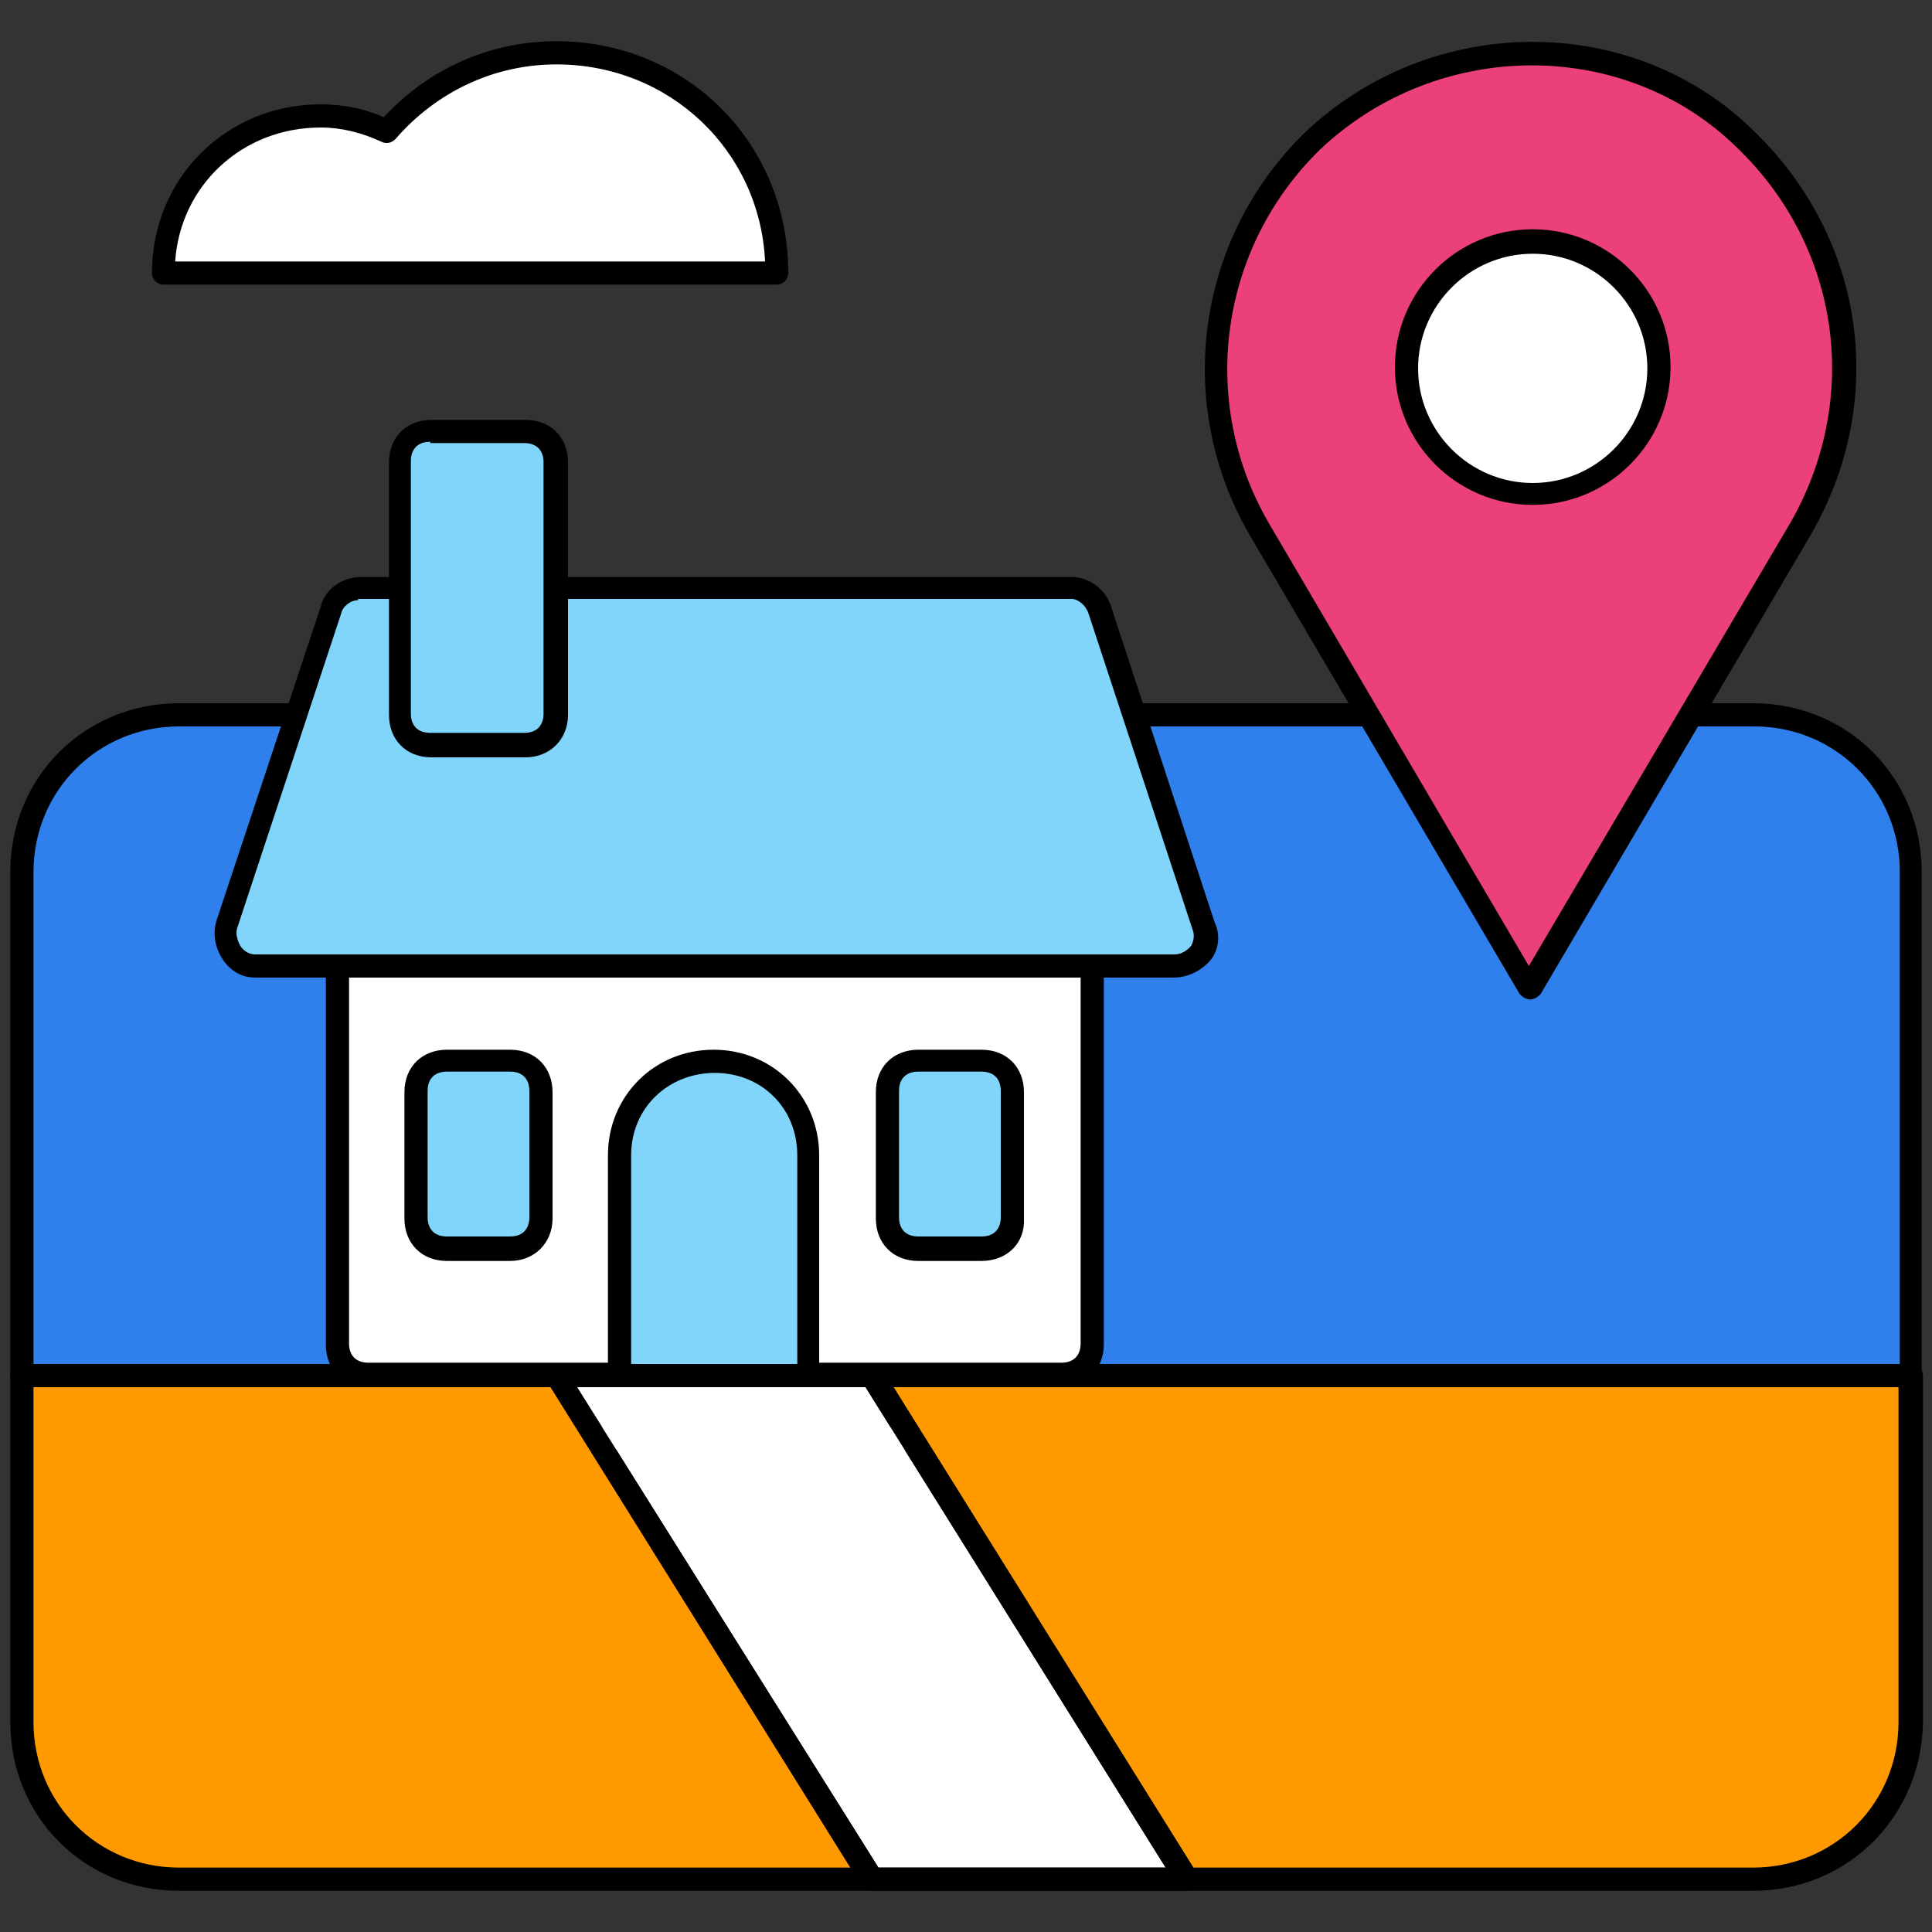 <svg enable-background="new 0 0 150 150" viewBox="0 0 150 150" xmlns="http://www.w3.org/2000/svg"><rect x="0" y="0" width="150" height="150" fill="#333333" stroke="none"/><path d="m.5 2.9h149.1v144.2h-149.1z" fill="none"/><path d="m136.1 55.4h-122.2c-6.9 0-12.2 5.4-12.2 12.3v39.1h146.7v-39.1c-.1-6.9-5.4-12.3-12.3-12.3z" fill="#2f80ed"/><path d="m148.3 107.7h-146.6c-.5 0-.9-.4-.9-.9v-39.1c0-7.4 5.8-13.1 13.1-13.1h122.2c7.4 0 13.1 5.8 13.1 13.1v39.1c0 .5-.4.9-.9.9zm-145.7-1.8h144.9v-38.2c0-6.3-5-11.3-11.3-11.3h-122.3c-6.3 0-11.3 5-11.3 11.3z"/><path d="m136.1 145.9h-122.2c-6.8 0-12.2-5.4-12.2-12.2v-26.9h146.7v26.9c-.1 6.8-5.4 12.2-12.3 12.2z" fill="#f90"/><path d="m136.1 146.8h-122.2c-7.4 0-13.1-5.8-13.1-13.1v-26.9c0-.5.4-.9.9-.9h146.7c.5 0 .9.4.9.9v26.9c-.1 7.3-5.8 13.1-13.2 13.1zm-133.5-39.1v26c0 6.3 5 11.3 11.3 11.3h122.2c6.3 0 11.3-5 11.3-11.3v-26z"/><path d="m101.9 11c-8.1 7.8-9.8 20.3-4.2 30.1l21 35.7 21-35.7c5.6-9.8 4.2-22-4.2-30.1-8.9-9.1-24.1-9.1-33.6 0z" fill="#ec407a"/><path d="m118.8 77.6c-.3 0-.6-.2-.8-.4l-21-35.7c-5.9-10.2-4.1-23 4.3-31.2 9.9-9.4 25.6-9.4 35 0 8.5 8.3 10.3 20.8 4.3 31.2l-21 35.7c-.2.2-.5.4-.8.4zm-16.3-66c-7.8 7.6-9.5 19.5-4 29l20.2 34.4 20.3-34.4c5.5-9.6 3.9-21.3-4-29-8.7-8.7-23.3-8.7-32.5 0z"/><path d="m119 38.3c5.4 0 9.8-4.4 9.8-9.8s-4.4-9.8-9.8-9.8-9.8 4.4-9.8 9.8c0 5.5 4.4 9.8 9.8 9.8z" fill="#fff"/><path d="m119 39.2c-5.9 0-10.7-4.8-10.7-10.7s4.8-10.7 10.7-10.7 10.7 4.8 10.7 10.7-4.8 10.7-10.7 10.7zm0-19.5c-4.9 0-8.9 4-8.9 8.9s4 8.9 8.9 8.9 8.9-4 8.9-8.9-4-8.9-8.9-8.9z"/><path d="m12.7 21.2c0-6.8 5.3-12.2 12.2-12.2 2 0 3.7.5 5.1 1.2 3.2-3.7 7.8-6.1 13.2-6.1 9.5 0 17.1 7.6 17.1 17.1z" fill="#fff"/><path d="m60.3 22.1h-47.6c-.5 0-.9-.4-.9-.9 0-7.4 5.8-13.1 13.1-13.1 1.7 0 3.3.3 4.9 1 3.5-3.8 8.3-5.9 13.4-5.9 10.1 0 18 7.9 18 18 0 .5-.4.9-.9.9zm-46.7-1.8h45.8c-.4-8.6-7.4-15.3-16.2-15.3-4.8 0-9.3 2.1-12.5 5.8-.3.3-.7.4-1.1.2-1.5-.7-3.1-1.1-4.7-1.1-6.1 0-10.9 4.5-11.3 10.4z"/><path d="m82.3 106.8h-53.7c-1.5 0-2.4-1-2.4-2.4v-36.7c0-1.5 1-2.4 2.4-2.4h53.8c1.5 0 2.4 1 2.4 2.4v36.7c0 1.4-1 2.4-2.5 2.4z" fill="#fff"/><path d="m82.3 107.7h-53.7c-2 0-3.3-1.4-3.3-3.3v-36.7c0-2 1.4-3.3 3.3-3.3h53.8c2 0 3.3 1.4 3.3 3.3v36.7c0 1.9-1.4 3.3-3.4 3.3zm-53.7-41.6c-1 0-1.5.6-1.5 1.5v36.7c0 1 .6 1.5 1.5 1.5h53.8c1 0 1.5-.6 1.5-1.5v-36.6c0-1-.6-1.5-1.5-1.5h-53.8z"/><path d="m83.1 45.7h-55.3c-1 0-2 .7-2.2 1.7l-8.1 24.4c-.5 1.5.7 3.2 2.2 3.2h71.4c1.7 0 2.9-1.7 2.2-3.2l-8.1-24.4c-.2-1-1.2-1.7-2.1-1.7z" fill="#81d4fa"/><path d="m91.1 75.9h-71.3c-1 0-1.9-.5-2.5-1.4s-.8-2-.5-3l8.1-24.4c.3-1.3 1.6-2.3 3.1-2.3h55.2c1.4 0 2.7 1 3.1 2.4l8 24.4c.4.8.4 1.9-.2 2.8-.7.9-1.8 1.5-3 1.5zm-63.3-29.3c-.6 0-1.2.5-1.3 1l-8.1 24.5c-.1.4 0 .9.3 1.4.3.4.7.6 1.1.6h71.4c.5 0 1-.3 1.3-.7.1-.2.3-.7.1-1.2l-8.1-24.6c-.2-.6-.8-1.1-1.3-1.1h-55.4z"/><path d="m62.8 106.8h-14.7v-17.1c0-4.2 3.2-7.3 7.3-7.3s7.3 3.2 7.3 7.3v17.1z" fill="#81d4fa"/><path d="m62.8 107.7h-14.7c-.5 0-.9-.4-.9-.9v-17.1c0-4.6 3.6-8.2 8.2-8.2s8.2 3.6 8.2 8.2v17.1c.1.5-.3.9-.8.9zm-13.8-1.8h12.9v-16.2c0-3.7-2.8-6.4-6.4-6.4s-6.5 2.7-6.5 6.4z"/><path d="m39.6 97h-4.9c-1.5 0-2.4-1-2.4-2.4v-9.8c0-1.5 1-2.4 2.4-2.4h4.9c1.5 0 2.4 1 2.4 2.4v9.8c0 1.4-1 2.4-2.4 2.4z" fill="#81d4fa"/><path d="m39.6 97.9h-4.9c-2 0-3.3-1.4-3.3-3.3v-9.8c0-2 1.4-3.3 3.3-3.3h4.9c2 0 3.3 1.4 3.3 3.3v9.8c0 1.9-1.4 3.3-3.3 3.3zm-4.9-14.7c-1 0-1.5.6-1.5 1.5v9.8c0 1 .6 1.5 1.5 1.5h4.9c1 0 1.5-.6 1.5-1.5v-9.8c0-1-.6-1.5-1.5-1.5z"/><path d="m76.2 97h-4.9c-1.5 0-2.4-1-2.4-2.4v-9.8c0-1.5 1-2.4 2.4-2.4h4.9c1.5 0 2.4 1 2.4 2.4v9.8c.1 1.4-.9 2.4-2.4 2.4z" fill="#81d4fa"/><path d="m76.2 97.9h-4.9c-2 0-3.3-1.4-3.3-3.3v-9.8c0-2 1.4-3.3 3.3-3.3h4.9c2 0 3.3 1.4 3.3 3.3v9.8c.1 1.9-1.3 3.3-3.3 3.3zm-4.9-14.7c-1 0-1.5.6-1.5 1.5v9.8c0 1 .6 1.5 1.5 1.5h4.9c1 0 1.5-.6 1.5-1.5v-9.8c0-1-.6-1.5-1.5-1.5z"/><path d="m40.8 33.4h-7.3c-1.5 0-2.4 1-2.4 2.4v19.6c0 1.5 1 2.4 2.4 2.4h7.3c1.5 0 2.4-1 2.4-2.4v-19.5c0-1.5-1-2.5-2.4-2.5z" fill="#81d4fa"/><path d="m40.8 58.8h-7.3c-2 0-3.3-1.4-3.3-3.3v-19.6c0-2 1.4-3.3 3.3-3.3h7.3c2 0 3.3 1.4 3.3 3.3v19.6c0 1.9-1.4 3.3-3.3 3.3zm-7.4-24.5c-1 0-1.5.6-1.5 1.5v19.6c0 1 .6 1.5 1.5 1.5h7.3c1 0 1.5-.6 1.5-1.5v-19.5c0-1-.6-1.5-1.5-1.5h-7.3z"/><path d="m92.1 145.9h-24.4l-24.4-39.1h24.4z" fill="#fff"/><path d="m92.1 146.8h-24.4c-.3 0-.6-.2-.8-.4l-24.4-39.1c-.2-.3-.2-.6 0-.9s.5-.5.8-.5h24.4c.3 0 .6.2.8.4l24.4 39.1c.2.3.2.6 0 .9s-.5.5-.8.5zm-23.9-1.8h22.3l-23.3-37.3h-22.4z"/><path d="m70.8 112.6h-24.4c-.5 0-.9-.4-.9-.9s.4-.9.9-.9h24.4c.5 0 .9.4.9.9s-.4.9-.9.9z" fill="#fff"/><path d="m92.1 146.8h-24.4c-.3 0-.6-.2-.8-.4l-24.4-39.1c-.2-.3-.2-.6 0-.9s.5-.5.8-.5h24.4c.3 0 .6.2.8.4l24.4 39.1c.2.3.2.6 0 .9s-.5.5-.8.5zm-23.9-1.8h22.3l-23.3-37.3h-22.4z"/></svg>